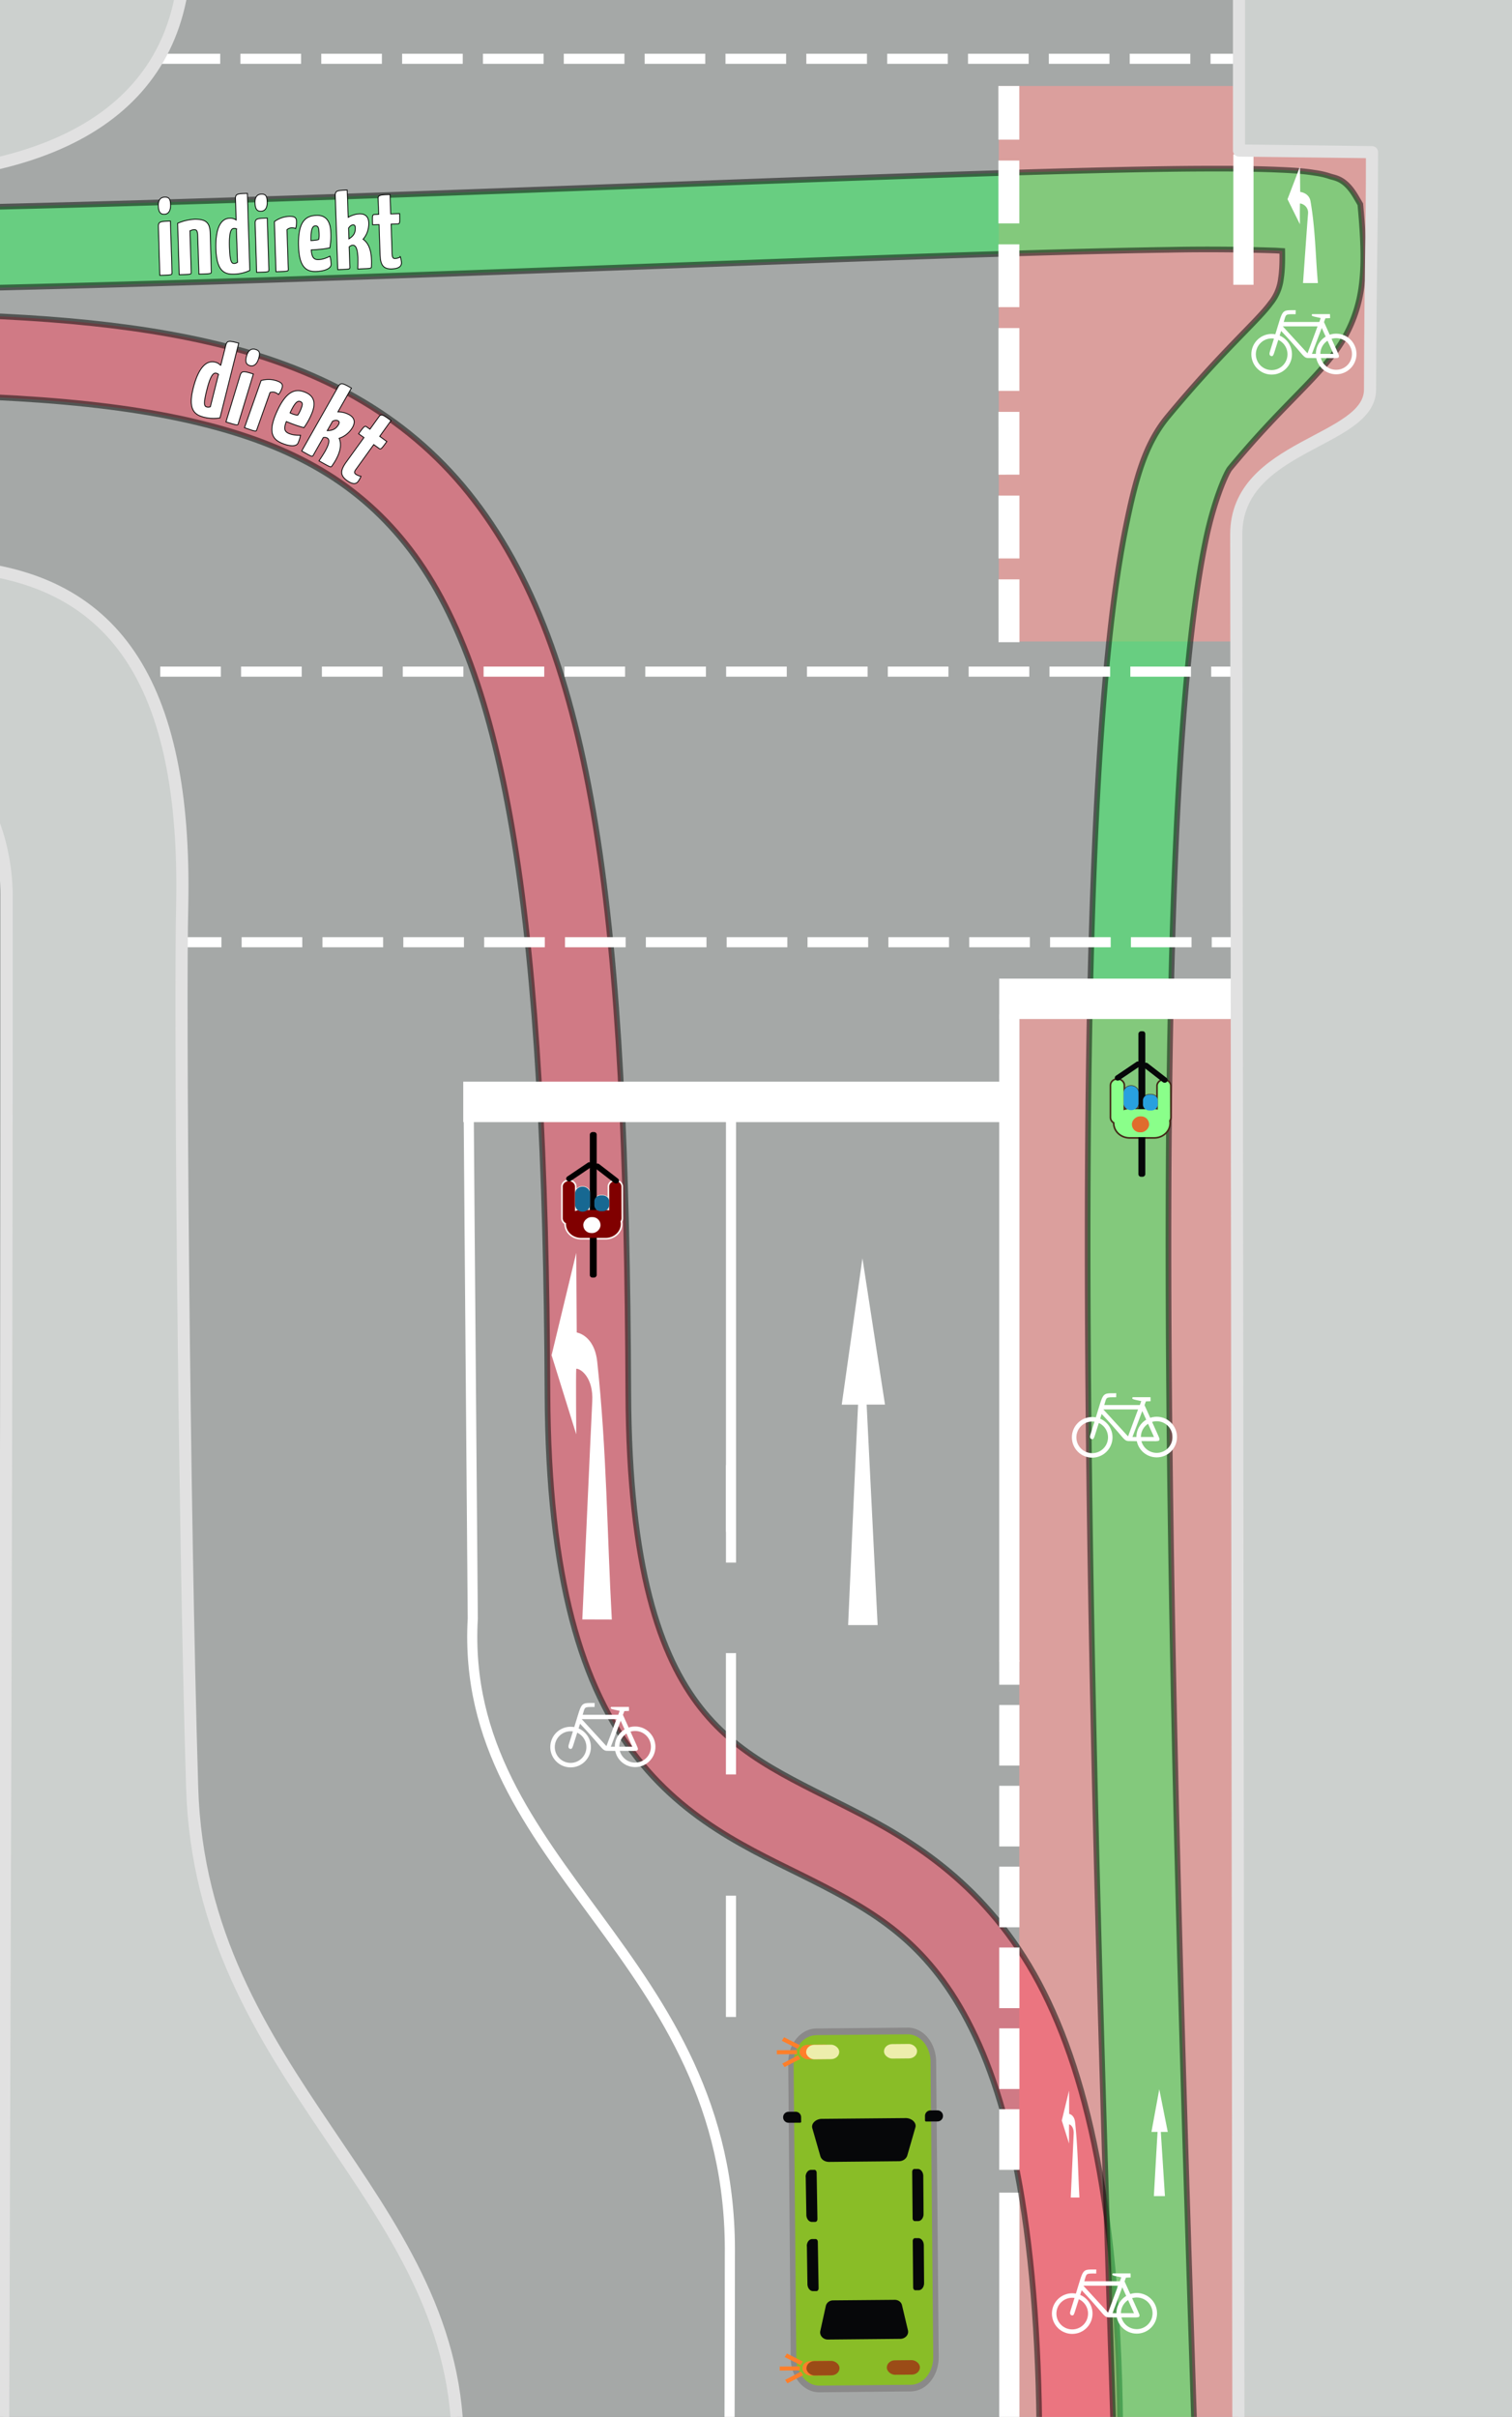<svg xmlns="http://www.w3.org/2000/svg" width="1870.3" height="2989.4"><rect width="100%" height="100%" fill="#808080" stroke="none"/><path fill="#a5a8a7" d="M-233.2-631.3 2243.1-615v4236l-2468.6-20.6z"/><path fill="#db9f9d" d="M1634.4 3714.2h-373.6v-2500h373.6z"/><path fill="#fff" d="M1236 2712h25v943h-25z"/><path fill="none" stroke="#fff" stroke-dasharray="75 25" stroke-miterlimit="10" stroke-width="12.5" d="M-3.2-262h1574.8M97.4 72.7h1574.8"/><path fill="#db9f9d" d="M1743 793.4h-507.5v-687H1743z"/><path fill="none" stroke="#fff" stroke-width="12.5" d="M579.5 1338.9s2 270.8 5.3 663c-17.4 307.7 322.3 416.5 318 787.9.2 152.9-2.8 820.3-2.8 820.3"/><path fill="#fc4c64" stroke="#000301" stroke-width="7" d="M-174.7 387.8c-24.2 0-49 .2-74.5.5l1.3 100c200.8-2.6 359.5 4.1 481.2 31.7 121.8 27.6 205.1 73.5 268.4 152.4 126.7 158 173 472.5 175.5 1051.2 1 229.2 42.4 363.4 111 450.7 68.5 87.2 157.1 120.3 231.2 158.9 74.1 38.5 137 79 187.2 185.7 50.3 106.7 85 284.1 78.4 587.8l100 2.2c6.8-312-27.3-503.8-88-632.6-60.6-128.7-150.7-189.9-231.4-231.9-80.8-42-148.8-68.3-198.8-131.9-50-63.6-88.7-172-89.6-389.3-2.4-583.3-39.6-916.5-197.5-1113.3-78.9-98.4-188-156.6-324.3-187.4-119.2-27-260.3-35-430-34.7Z" color="#000" opacity=".5"/><g><path fill="#fff" stroke="#000" d="m279.3 437-6.3 25a12.3 12.3 0 0 0-7-4.2c-10.2-2.5-20.3 5.7-27 32.2-6.9 27.4 2.3 33.1 13.2 35.9a48 48 0 0 0 19.9.9l23.2-92.5c-12-3-14.4-3.6-16 2.7zm-9 35.8L260.2 513a7 7 0 0 1-4.6.2c-3.4-.8-3.7-5.5.2-20.8 5.3-21.4 9.3-21.5 12-20.8.8.2 1.8.6 2.5 1.3zm34.9-23.2c-2.5 8-.5 11.2 3.7 12.5 5 1.5 9-1.8 11-8.7 2.1-6.9 1.3-9.8-4-11.4-5.3-1.6-9 1.8-10.7 7.6zm-10.4 84.1 18.6-61.2c-11.7-3.6-14.5-4.4-16.4 1.8l-17.5 57.5c14.4 4.4 14.5 4.5 15.3 2zm28.2-53.2-20.6 58.4c14.3 5 14.3 5 15.2 2.6l16.4-46.1c2.2-.8 4.7-.7 6.2-.1 1.2.4 2.8 1.1 4.3 2.6a25 25 0 0 0 4.2-7.7c1.5-4.2.6-6.8-6.2-9.2-7-2.5-14-2-19.4-.5zm34.2 65.5c-5.9-2.6-6.1-6.7-3-14.7 6 2.5 15.3 6.1 21.8 7.5a83.6 83.6 0 0 0 9.3-16.6c6.2-14.2 2.8-22.5-7-26.8-11.4-5-23.7-4.2-36.6 25.4-10.1 23.2-4.8 32.2 6.3 37 9.6 4.2 18.6 5 20.7 0 1.2-2.7 2.6-6.8 3-9.6-5.3.2-10.1-.3-14.5-2.2zm14.1-39.5c3.1 1.3 3.7 3 .3 10.9-.9 2-2.3 4.8-3.4 6-2.2.1-6.1-1.3-9.4-2.8 5-11 8.9-15.7 12.5-14.1zm47-18.3-45.1 79.5c13.2 7.5 13 7.5 14.4 5.1l12.3-21.7s2-.5 4 .2c5 1.8 3 8.3-2 17.2-2.2 3.7-4.7 7.6-7.3 11.4 14.5 8.2 14.6 8.3 16 6.4 1.7-2.5 3.4-5 4.8-7.6 5.2-9.4 7.6-18.9 4.1-26.7 4.2-1.3 11.7-5 16.7-13.7 2.5-4.5 3.8-10.8-4-15.3a29 29 0 0 0-14.2-3.7l16.7-29.4c-10.7-6-13.1-7.4-16.4-1.7zm.5 46.7c-3.2 5.7-7.7 7.6-14 7.6l6.6-11.6c2.5-1.2 4.9-1.6 6.8-.5 1.7 1 1.7 2.5.6 4.5zm31.4 16.2-21.4 29.6c-7 9.7-9.3 16.5.2 23.4 4.1 3 10.3 6.4 14 1.3a28 28 0 0 0 3.5-6.4c-2.7-.5-4.6-1.3-6.6-2.7-2.6-1.9-.6-4.6 1.2-7l21.2-29.5 6.5 4.7c2.2 1.7 3 .8 9.7-8.5l-8.8-6.4 14-19.5c-9.7-7-12-8.7-14.8-5l-11.3 15.7-4-2.9c-2.4-1.7-3.3-.7-10 8.5z" transform="translate(0 -9.9)"/></g><path fill="#2df45c" stroke="#000301" stroke-width="7" d="M1522.1 208.6c-23.1-.1-49.1 0-78 .4-115.2 1.6-274.3 7-458 13.6-367.3 13.5-832.7 32.5-1236 37.8l1.4 100c405.3-5.3 871.3-24.4 1238.3-37.8 183.5-6.8 342.3-12 455.7-13.6a2508 2508 0 0 1 132.6.9l8 .5c.3 14.7-.3 26.1-1.6 34.1a59 59 0 0 1-13 30.8c-16.2 22.2-60 59.2-127.2 140.3-28.1 34-39.6 77-51.4 134.8-11.8 57.8-20.7 129.8-27.6 214.3-13.8 169.1-19.3 388-19.9 633-1 490 18.2 1084.4 34.4 1584.7l100-3.2c-16.3-500.4-35.5-1094.1-34.4-1581.4.6-243.6 6.2-460.7 19.6-625 6.7-82 15.4-151 26-202.4 10.4-51.4 26-85.8 30.3-91 62.8-75.8 100.8-104 130.9-145 15-20.6 26.4-45.8 31-73.7 4.6-27.8 3.8-57.7.5-96.6l-1-11.4-5.8-9.9c-13.2-22.2-24.8-22.4-32-24.8-7.2-2.4-12.8-3.4-19-4.3-12.3-2-26.2-3-43.3-3.7-17.2-.8-37.4-1.2-60.5-1.4z" color="#000" opacity=".5"/><path fill="none" stroke="#fff" stroke-dasharray="150 150" stroke-miterlimit="10" stroke-width="12.5" d="M904.2 2494.7v-682.5"/><path fill="none" stroke="#fff" stroke-dasharray="75 25" stroke-miterlimit="10" stroke-width="25" d="M1248.5 2683.8v-630.3"/><path fill="none" stroke="#fff" stroke-dasharray="77.7 25.9" stroke-miterlimit="0" stroke-width="25.9" d="m1248.1 794.3-.2-687.9"/><path fill="#fff" d="M898 1341.9h12.5v590.8H898z"/><g transform="matrix(-1.13 .007 .005 1 1898.3 817.7)"><rect width="155.9" height="441.8" x="671.4" y="1687.2" fill="#89bd27" rx="28" transform="rotate(.2)"/><path fill="#8a8989" d="M793.8 1694a25 34.1.2 0 1 25 34.1l-1.3 365.2a25 34.1.2 0 1-25.1 34.1l-99.8-.3a25 34.1.2 0 1-25-34.2l1.3-365.3a25 34.1.2 0 1 25-34l99.9.3m0-8.2-99.8-.4a31 42.4.2 0 0-31.2 42.3l-1.2 365.2a31 42.4.2 0 0 31 42.5l99.8.4a31.1 42.4.2 0 0 31.2-42.3l1.1-365.2a31.1 42.4.2 0 0-30.9-42.5z"/><path fill="#060709" d="m784.9 2029 6.2 31c1 5.4-3 10.5-8.3 10.5l-79.4-.3a8.7 8.7 0 0 1-8.3-10.4l6.4-31.2c.8-4 4.1-6.7 8-6.7l67.4.2c3.9 0 7.1 2.8 8 6.8zm-107.5-113.1.1-47a6 8.8.2 0 1 6.1-8.7h3.6a2.4 3.5.2 0 1 2.4 3.6l-.2 57.4a2.4 3.5.2 0 1-2.4 3.5h-3.6a6 8.8.2 0 1-6-8.8zm133.5-115.2v-5.4a6 6.8.2 0 1 6-6.8h7.7a6 6.8.2 0 1 6 6.8 6 6.8.2 0 1-6 6.8H812a1.2 1.4.2 0 1-1.2-1.4zm-155.3-6a6 6.8.2 0 1 6-6.8h7.7a6 6.8.2 0 1 6 6.9v5.4a1.2 1.4.2 0 1-1.2 1.4h-12.5a6 6.8.2 0 1-6-6.9zm21.6 206.8.1-47a6 8.8.2 0 1 6-8.7h3.7a2.4 3.5.2 0 1 2.4 3.5l-.2 57.4a2.4 3.5.2 0 1-2.4 3.5h-3.6a6 8.8.2 0 1-6-8.8zm128.1-46.6-.4 47a6 8.8.6 0 1-6.2 8.6h-3.6a2.4 3.5.6 0 1-2.4-3.6l.6-57.4a2.4 3.5.6 0 1 2.5-3.4h3.6a6 8.8.6 0 1 6 8.8zm.9-85.6-.5 47a6 8.8.6 0 1-6.2 8.6H796a2.4 3.5.6 0 1-2.4-3.5l.6-57.4a2.4 3.5.6 0 1 2.5-3.5h3.6a6 8.8.6 0 1 6 8.8zm-7.5-60.3-8.6 34.5c-1 4.4-5 7.3-9.6 7.3l-76.1-.3a9.5 9.5 0 0 1-9.5-7l-9-34.6c-1.6-5.8 3.9-11.7 10.6-11.7l91.7.3c6.6 0 12 5.8 10.5 11.5z"/><rect width="17.9" height="36.2" x="-2112.1" y="689.6" fill="#9b4c17" rx="8.9" transform="rotate(-89.8)"/><g fill="#ff7f2a" transform="translate(-1.4 391.2)"><rect width="17.9" height="36.2" x="-1720.9" y="782" rx="8.9" transform="rotate(-89.8)"/><rect width="22" height="5" x="815.1" y="1712.3" rx="0" ry="2.5"/><rect width="20" height="5" x="-150.1" y="1883.6" rx="0" ry="2.5" transform="rotate(-30)"/><rect width="20" height="5" x="1564.3" y="-1086.6" rx="0" ry="2.5" transform="scale(1 -1) rotate(-30)"/></g><rect width="17.9" height="36.2" x="-2112.1" y="777.6" fill="#9b4c17" rx="8.9" transform="rotate(-89.8)"/><rect width="17.9" height="36.2" x="-1721" y="689.6" fill="#edeeac" rx="8.9" transform="rotate(-89.8)"/><rect width="17.9" height="36.2" x="-1720.9" y="782" fill="#ff7f2a" rx="8.9" transform="rotate(-89.8)"/><rect width="22" height="5" x="815.1" y="1712.3" fill="#ff7f2a" rx="0" ry="2.5"/><rect width="20" height="5" x="-150.1" y="1883.6" fill="#ff7f2a" rx="0" ry="2.5" transform="rotate(-30)"/><rect width="20" height="5" x="1564.3" y="-1086.6" fill="#ff7f2a" rx="0" ry="2.5" transform="scale(1 -1) rotate(-30)"/><rect width="17.9" height="36.2" x="-1721" y="774.8" fill="#edeeac" rx="8.9" transform="rotate(-89.8)"/></g><path fill="#fff" d="M1085.6 2010h-36.5s10.8-243.7 12.3-272.6h-20.2l25.6-181.1 27.9 181H1072zm-365.3-7s10.8-241 12.3-269.8c1.5-28.9-13.8-40.3-19.8-40.3-.6 7.1 0 81.2 0 81.2l-30.5-97.9 30.5-126.6.6 98.5s22 3.1 25.4 36.7c11.7 108.7 12.1 211.7 18 318.3z"/><g transform="translate(-820.2 497.3) scale(1.158)"><circle cx="1317.8" cy="1436.6" r="19.3" fill="none" stroke="#fff" stroke-width="4.8"/><circle cx="1386.7" cy="1436.3" r="19.3" fill="none" stroke="#fff" stroke-width="4.8"/><path fill="#fff" fill-rule="evenodd" d="M1343.5 1389.5c-15.9.1-13.2-1.7-21.8 25.8-7 22-6.2 19.5-6.2 21 0 1.3 1 2.2 2.2 2.3 2.5-.3 1.4.3 10.2-26.9 32 33.7 20 28.3 37.1 29 22.6-.3 24.5 1.1 24.7-2.2 0-1.1-.5-1.8-16-36.3l1.5-4 5-.2-.1-4.3h-19c-1.7 2.3.6 2.3 9.1 4.2l-1.5 4.2h-38c2.6-8.8 1.2-8.3 12.7-8.3zm-13.8 17.3h37.1l-10.7 28.8zm41.6 1.7-10.5 27.7h23z"/></g><g transform="translate(-175 114.2) scale(1.158)"><circle cx="1317.8" cy="1436.6" r="19.3" fill="none" stroke="#fff" stroke-width="4.8"/><circle cx="1386.7" cy="1436.3" r="19.3" fill="none" stroke="#fff" stroke-width="4.8"/><path fill="#fff" fill-rule="evenodd" d="M1343.5 1389.5c-15.9.1-13.2-1.7-21.8 25.8-7 22-6.2 19.5-6.2 21 0 1.3 1 2.2 2.2 2.3 2.5-.3 1.4.3 10.2-26.9 32 33.7 20 28.3 37.1 29 22.6-.3 24.5 1.1 24.7-2.2 0-1.1-.5-1.8-16-36.3l1.5-4 5-.2-.1-4.3h-19c-1.7 2.3.6 2.3 9.1 4.2l-1.5 4.2h-38c2.6-8.8 1.2-8.3 12.7-8.3zm-13.8 17.3h37.1l-10.7 28.8zm41.6 1.7-10.5 27.7h23z"/></g><g transform="translate(-199.7 1198) scale(1.158)"><circle cx="1317.8" cy="1436.6" r="19.3" fill="none" stroke="#fff" stroke-width="4.8"/><circle cx="1386.7" cy="1436.3" r="19.3" fill="none" stroke="#fff" stroke-width="4.8"/><path fill="#fff" fill-rule="evenodd" d="M1343.5 1389.5c-15.9.1-13.2-1.7-21.8 25.8-7 22-6.2 19.5-6.2 21 0 1.3 1 2.2 2.2 2.3 2.5-.3 1.4.3 10.2-26.9 32 33.7 20 28.3 37.1 29 22.6-.3 24.5 1.1 24.7-2.2 0-1.1-.5-1.8-16-36.3l1.5-4 5-.2-.1-4.3h-19c-1.7 2.3.6 2.3 9.1 4.2l-1.5 4.2h-38c2.6-8.8 1.2-8.3 12.7-8.3zm-13.8 17.3h37.1l-10.7 28.8zm41.6 1.7-10.5 27.7h23z"/></g><g transform="translate(47 -1225.4) scale(1.158)"><circle cx="1317.8" cy="1436.6" r="19.3" fill="none" stroke="#fff" stroke-width="4.8"/><circle cx="1386.7" cy="1436.3" r="19.3" fill="none" stroke="#fff" stroke-width="4.8"/><path fill="#fff" fill-rule="evenodd" d="M1343.5 1389.5c-15.9.1-13.2-1.7-21.8 25.8-7 22-6.2 19.5-6.2 21 0 1.3 1 2.2 2.2 2.3 2.5-.3 1.4.3 10.2-26.9 32 33.7 20 28.3 37.1 29 22.6-.3 24.5 1.1 24.7-2.2 0-1.1-.5-1.8-16-36.3l1.5-4 5-.2-.1-4.3h-19c-1.7 2.3.6 2.3 9.1 4.2l-1.5 4.2h-38c2.6-8.8 1.2-8.3 12.7-8.3zm-13.8 17.3h37.1l-10.7 28.8zm41.6 1.7-10.5 27.7h23z"/></g><path fill="#fff" d="m1324.5 2718 3.6-78.6c.5-8.4-4-11.8-5.7-11.8a932 932 0 0 0 0 23.7l-9-28.5 9-37 .1 28.8s6.5.9 7.4 10.7c3.4 31.7 3.6 61.7 5.3 92.7zm116.5-1.7h-13.7s4-71 4.6-79.4h-7.6l9.7-52.8 10.5 52.8h-8.6zM573 1337.9h665.2v50H573Zm663-127.5h294.7v50H1236z"/><path fill="#fff" d="M1236 1254.6h25v800.6h-25z"/><g transform="translate(-223 -522)"><path fill="none" stroke="#432918" stroke-miterlimit="10" stroke-width="4" d="M1670.3 1864.5a7.6 7 0 0 0-15.1 0v30a19.3 17.8 0 0 0-4.5-.6h-30.4a18.5 17 0 0 0-7.5 1.4v-30.8a7.6 7 0 0 0-15.2 0v39.7a7.6 7 0 0 0 4 6v1a18.7 17.3 0 0 0 18.7 17.2h30.4a18.7 17.3 0 0 0 18.7-17.3 19.4 17.9 0 0 0-.3-3.1 7.6 7 0 0 0 1.3-3.9z"/><path fill="none" stroke="#432918" stroke-miterlimit="10" stroke-width="1.3" d="M1622.2 1865a9.3 8.5 0 0 0-9.2 8.5v14a9.2 8.5 0 0 0 18.3 0v-14a9.2 8.5 0 0 0-9-8.5zm24.9 10.8h-2.3a8 7.4 0 0 0-8 7.5v4.7a8 7.4 0 0 0 8 7.5h2.3a8 7.4 0 0 0 8-7.5v-4.7a8 7.4 0 0 0-8-7.5z"/><rect width="180" height="8.5" x="-1977.5" y="1631.2" fill="#060709" rx="3.2" transform="rotate(-90)"/><path fill="#8aff8a" d="M1670.3 1864.5a7.6 7 0 0 0-15.1 0v30a19.3 17.8 0 0 0-4.5-.6h-30.4a18.5 17 0 0 0-7.5 1.4v-30.8a7.6 7 0 0 0-15.2 0v39.7a7.6 7 0 0 0 4 6v1a18.7 17.3 0 0 0 18.7 17.2h30.4a18.7 17.3 0 0 0 18.7-17.3 19.4 17.9 0 0 0-.3-3.1 7.6 7 0 0 0 1.3-3.9z"/><path fill="#28a0df" d="M1622.2 1865a9.3 8.5 0 0 0-9.2 8.5v14a9.2 8.5 0 0 0 18.3 0v-14a9.2 8.5 0 0 0-9-8.5zm24.9 10.8h-2.3a8 7.4 0 0 0-8 7.5v4.7a8 7.4 0 0 0 8 7.5h2.3a8 7.4 0 0 0 8-7.5v-4.7a8 7.4 0 0 0-8-7.5z"/><rect width="19.7" height="21.3" x="-1922.5" y="1623.1" fill="#e06c2d" rx="9.8" transform="rotate(-90)"/><path fill="#060709" d="m1628.6 1835.5-25.5 17.2a3.6 3.4 0 0 0 4.3 5.4l25.4-17.2a3.6 3.3 0 1 0-4.3-5.4zm37.4 19.7-23.2-18a3.6 3.3 0 1 0-4.7 5.2l23.2 18a3.6 3.3 0 0 0 4.7-5.2z"/></g><path fill="none" stroke="#fbf6f3" stroke-miterlimit="10" stroke-width="4" d="M768.7 1467.1a7.6 7 0 0 0-15.1 0v30a19.3 17.8 0 0 0-4.5-.5h-30.4a18.5 17 0 0 0-7.5 1.4v-30.9a7.6 7 0 0 0-15.1 0v39.8a7.6 7 0 0 0 4 6v1a18.7 17.3 0 0 0 18.6 17.2h30.4a18.7 17.3 0 0 0 18.8-17.3 19.4 17.9 0 0 0-.4-3.1 7.6 7 0 0 0 1.3-3.9z"/><path fill="none" stroke="#f7eee8" stroke-miterlimit="10" stroke-width="1.3" d="M720.7 1467.7a9.3 8.5 0 0 0-9.3 8.5v14a9.2 8.5 0 0 0 18.4 0v-14a9.2 8.5 0 0 0-9.1-8.5zm24.8 10.8h-2.3a8 7.4 0 0 0-8 7.4v4.8a8 7.4 0 0 0 8 7.4h2.3a8 7.4 0 0 0 8-7.4v-4.8a8 7.4 0 0 0-8-7.4z"/><rect width="180" height="8.5" x="-1580.2" y="729.6" rx="3.2" transform="rotate(-90)"/><path fill="maroon" d="M768.7 1467.1a7.6 7 0 0 0-15.1 0v30a19.3 17.8 0 0 0-4.5-.5h-30.4a18.5 17 0 0 0-7.5 1.4v-30.9a7.6 7 0 0 0-15.1 0v39.8a7.6 7 0 0 0 4 6v1a18.7 17.3 0 0 0 18.6 17.2h30.4a18.7 17.3 0 0 0 18.8-17.3 19.4 17.9 0 0 0-.4-3.1 7.6 7 0 0 0 1.3-3.9z"/><path fill="#176892" d="M720.7 1467.7a9.3 8.5 0 0 0-9.3 8.5v14a9.2 8.5 0 0 0 18.4 0v-14a9.2 8.5 0 0 0-9.1-8.5zm24.8 10.8h-2.3a8 7.4 0 0 0-8 7.4v4.8a8 7.4 0 0 0 8 7.4h2.3a8 7.4 0 0 0 8-7.4v-4.8a8 7.4 0 0 0-8-7.4z"/><rect width="19.7" height="21.3" x="-1525.1" y="721.5" fill="#fefefe" rx="9.8" transform="rotate(-90)"/><path d="m727 1438.2-25.5 17.2a3.6 3.4 0 0 0 4.3 5.4l25.4-17.2a3.6 3.3 0 1 0-4.3-5.4zm37.5 19.7-23.3-18a3.6 3.3 0 1 0-4.7 5.2l23.2 17.9a3.6 3.3 0 0 0 4.7-5.1z"/><path fill="#fff" d="M1611.8 350.1s5.4-76.5 6.2-85.7c.8-9.1-7-12.7-10-12.7a731 731 0 0 0 0 25.7l-15.4-31 15.4-40.2.3 31.2s11.1 1 12.8 11.7c6 34.5 6.1 67.2 9.1 101zM1550.6 191v161.2h-25V191Z"/><path fill="none" stroke="#fff" stroke-dasharray="75 25" stroke-miterlimit="10" stroke-width="12.5" d="M-1.8 830.7h1574.9M98.9 1165.4h1574.8"/><path fill="#ccd0ce" stroke="#e1e1e1" stroke-linecap="round" stroke-linejoin="round" stroke-miterlimit="10" stroke-width="15" d="M1532.6-803.2h500.8v4447.4h-500.8L1529.2 661c0-111.6 165.3-113.7 165.5-179.2.6-169.3 2.4-183.2 2.4-293.6l-164.5-2zM238.1-1014.6 229-67.4C231.2 123.8 84 224.5-191 219l-97.9-2-273.1 1.4c-18.5 0-7.6-10.5-7.6-23.5V96.5c0-13-10.8-93.6 7.8-93.5l381.5-1.2S13 8.1 8.7-163.5l6.9-852.6M-521.7 705.6l460.6-5.7c203.4 10.4 292 144.9 286.5 419.8-3 112 1.9 748.6 12.3 1091.4 10.9 359.3 324.7 503.5 328.4 807-6.5 224.5 4.2 732.2 4.2 732.2l-568 6C3 2904.6 8.7 1960.7 8.2 1109c0 0 6.3-193.2-165.3-188.8l-364.6 2.4"/><g><path fill="#fff" stroke="#000" d="M195.8 264.3c.2 8.4 3.1 10.8 7.5 10.6 5.2-.1 7.9-4.5 7.7-11.7-.2-7.2-2-9.7-7.4-9.5-5.6.2-8 4.5-7.8 10.6zm17 83-2-64c-12.2.4-15.1.5-14.9 7l1.8 60.2c15-.5 15.2-.5 15-3.2zm6.9-61.1 2 63.5c14.6-.4 14.9-.4 14.8-3l-1.5-51a8.8 8.8 0 0 1 5-1.7c3.7-.2 4.4 2 4.6 8.9l1.5 46.1c15-.5 15.4-.5 15.3-3.1l-1.4-48.1c-.4-13.4-6.3-17-19.7-16.7a60 60 0 0 0-20.6 5zm71.6-30.2.8 26a12.3 12.3 0 0 0-8-2.2c-10.3.3-17.9 11-17 38.3.9 28.2 11.3 31.2 22.6 30.9 8.6-.3 14.8-2.5 19.3-4.6l-3-95.3c-12.4.4-15 .4-14.7 7zm1.1 37 1.4 41.3a7 7 0 0 1-4.4 1.5c-3.5 0-5-4.3-5.6-20.1-.7-22 3.2-23.2 5.8-23.3 1 0 2 0 2.8.6zm23-32.4c.2 8.4 3.1 10.8 7.5 10.6 5.2-.2 7.9-4.5 7.6-11.7-.2-7.2-1.9-9.7-7.3-9.5-5.6.2-8 4.5-7.8 10.6zm17.2 83-2-64c-12.3.4-15.3.5-15 7l1.9 60.2c15-.5 15.2-.5 15-3.2zm6.8-59.6 2 62c15.3-.5 15.3-.5 15.2-3.2L355 294c1.7-1.5 4-2.3 5.7-2.3 1.3 0 3 0 5 .9 1-3.4 1.2-7 1.1-8.7-.1-4.6-2-6.6-9.1-6.4a33 33 0 0 0-18.4 6.6zm54.6 47c-6.3.2-8.3-3.4-9-12 6.7-.3 16.5-1 23-2.6a83.6 83.6 0 0 0 1.2-19c-.5-15.4-7.1-21.5-17.8-21.1-12.5.4-23.2 6.4-22.1 38.6.8 25.3 9.5 31.2 21.7 30.8 10.4-.4 18.8-3.6 18.6-9-.1-3-.6-7.2-1.5-9.9-4.6 2.4-9.2 4-14 4.2zm-4.1-41.7c3.3-.1 4.5 1.2 4.8 9.7.1 2.1 0 5.3-.4 7-2 1-6 1.3-9.7 1.5-.1-12.2 1.3-18 5.3-18.2zm24.8-37.3 3.1 91.4c15.2-.5 15-.5 15-3.1l-.9-25s1.5-1.5 3.6-2c5.1-1 6.8 5.6 7.2 15.8.1 4.3 0 9-.2 13.5 16.6-.6 16.8-.6 17-2.9.1-3 .2-6.1 0-9-.4-10.7-3.3-20-10.4-24.9 3-3.3 7.4-10.4 7-20.4-.1-5.2-2.3-11.2-11.4-11-5.6.3-10.5 2.2-14 4.3l-1.2-33.7c-12.2.4-15 .5-14.8 7zm24.8 39.6c.3 6.5-2.5 10.5-7.9 13.7l-.4-13.3c1.5-2.3 3.3-3.8 5.6-4 1.8 0 2.7 1.3 2.7 3.6zm29.4-3.9 1.2 36.5c.4 11.8 2.8 18.7 14.5 18.3 5.1-.2 12.1-1.3 12-7.6-.2-3-.8-5.4-1.3-7.2a15.2 15.2 0 0 1-6.8 2c-3.2 0-3.3-3.3-3.5-6.3l-1.2-36.3 8-.2c2.8-.1 2.9-1.3 2.5-12.8l-11 .4-.8-24c-12 .4-15 .5-14.8 5.2l.7 19.3-5 .2c-2.8 0-3 1.4-2.5 12.7z" transform="translate(0 -9.9)"/></g><path fill="none" d="M108.8 448s183.8 9.6 329.6 88C600 622.7 655 839.1 655 839.1"/></svg>